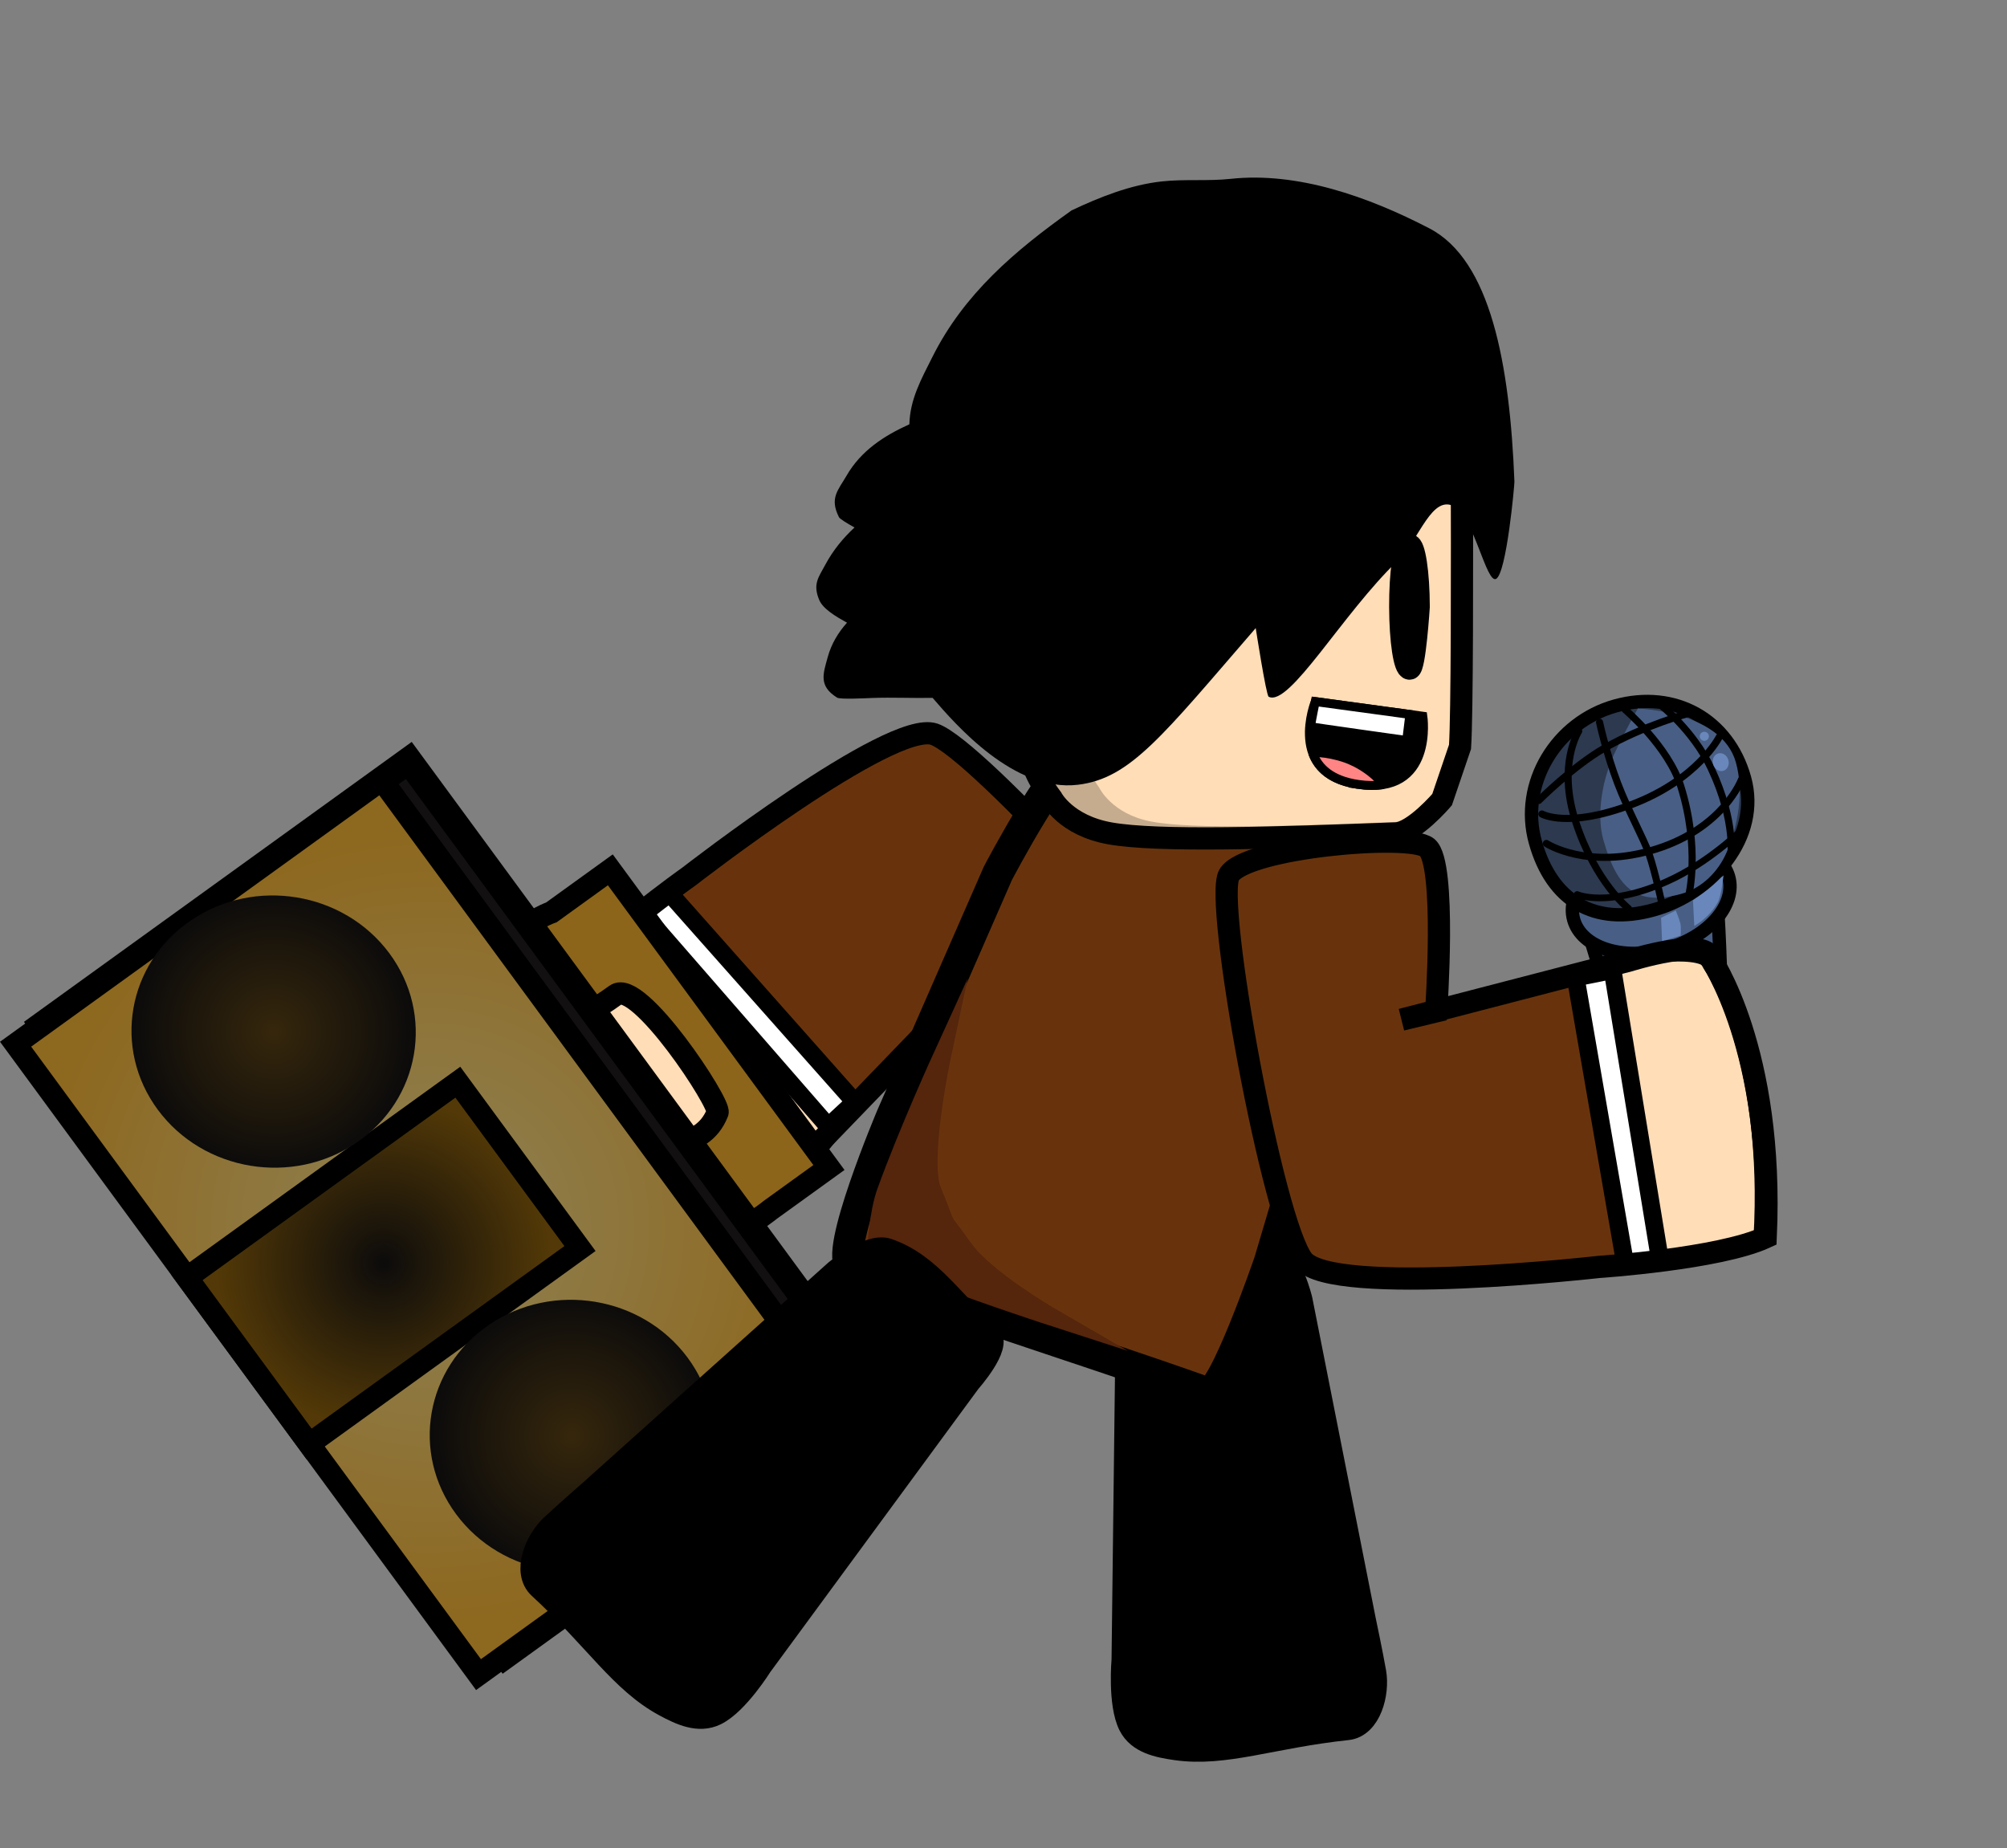 <svg version="1.1" xmlns="http://www.w3.org/2000/svg" xmlns:xlink="http://www.w3.org/1999/xlink" width="225.862" height="208" viewBox="0,0,225.862,208"><rect x="0" y="0" width="225.862" height="208" fill="#808080" stroke="none"/><defs><radialGradient cx="201.595" cy="214.113" r="44.254" gradientUnits="userSpaceOnUse" id="color-1"><stop offset="0" stop-color="#8f8256"/><stop offset="1" stop-color="#8d681f"/></radialGradient><radialGradient cx="196.35" cy="218.151" r="18.849" gradientUnits="userSpaceOnUse" id="color-2"><stop offset="0" stop-color="#0c0b0b"/><stop offset="1" stop-color="#533907"/></radialGradient><radialGradient cx="217.545" cy="237.598" r="15.756" gradientUnits="userSpaceOnUse" id="color-3"><stop offset="0" stop-color="#36270c"/><stop offset="1" stop-color="#0c0b0b"/></radialGradient><radialGradient cx="183.983" cy="192.095" r="15.756" gradientUnits="userSpaceOnUse" id="color-4"><stop offset="0" stop-color="#36270c"/><stop offset="1" stop-color="#0c0b0b"/></radialGradient></defs><g transform="translate(-153.19,-76)"><g data-paper-data="{&quot;isPaintingLayer&quot;:true}" fill-rule="nonzero" stroke-linejoin="miter" stroke-miterlimit="10" stroke-dasharray="" stroke-dashoffset="0" style="mix-blend-mode: normal"><g data-paper-data="{&quot;index&quot;:null}"><path d="M287.429,189.984c0.089,3.462 -14.21,14.018 -16.686,13.664c-2.691,-0.384 -10.189,-14.598 -10.189,-14.598l2.714,-2.712l-17.625,18.265c0,0 -5.766,6.612 -7.345,4.738c0,0 -11.079,-4.817 -21.019,-22.594c3.075,-4.621 13.681,-12.104 13.681,-12.104c0,0 22.774,-17.697 27.611,-16.026c4.837,1.67 28.775,28.12 28.858,31.368z" fill="#68330c" stroke="none" stroke-width="3" stroke-linecap="round"/><path d="M245.559,204.928c0,0 -6.486,5.78 -8.012,3.914c0,0 -10.831,-4.891 -20.358,-22.516c1.665,-2.427 5.493,-5.64 8.669,-8.088c0.343,0.415 0.663,0.784 0.929,1.087c5.884,6.704 14.737,15.355 20.868,22.865c0.061,0.074 -2.095,2.738 -2.095,2.738z" fill="#ffddb7" stroke="#000000" stroke-width="2" stroke-linecap="butt"/><path d="M246.403,202.774l-20.924,-24.031l2.986,-2.309l20.914,23.583z" data-paper-data="{&quot;index&quot;:null}" fill="#ffffff" stroke="#000000" stroke-width="2" stroke-linecap="round"/><path d="M287.173,189.997c0.089,3.462 -14.21,14.018 -16.686,13.664c-2.691,-0.384 -10.189,-14.598 -10.189,-14.598l2.714,-2.712l-17.625,18.265c0,0 -5.766,6.612 -7.345,4.738c0,0 -11.079,-4.817 -21.019,-22.594c3.075,-4.621 13.681,-12.104 13.681,-12.104c0,0 22.774,-17.697 27.611,-16.026c4.837,1.67 28.775,28.12 28.858,31.368z" data-paper-data="{&quot;origPos&quot;:null}" fill="none" stroke="#000000" stroke-width="2.5" stroke-linecap="round"/></g><path d="M280.257,223.29c0,0 -0.431,-5.309 1.294,-5.396c5.089,-0.255 9.902,-2.378 14.755,-0.838c2.015,0.639 3.093,5.276 3.093,5.276l7.136,36.046c0,0 0.786,3.712 1.161,5.861c0.402,2.297 -0.548,5.847 -2.886,6.095c-8.585,0.913 -13.764,3.05 -19.257,2.263c-2.001,-0.287 -4.107,-0.721 -5.022,-2.509c-1.196,-2.335 -0.752,-7.288 -0.752,-7.288z" data-paper-data="{&quot;index&quot;:null}" fill="#000000" stroke="#000000" stroke-width="3" stroke-linecap="round"/><g data-paper-data="{&quot;index&quot;:null}" stroke-linecap="round"><path d="M265.489,174.281c0,0 7.321,-14.004 9.745,-13.774c7.273,0.692 22.169,7.06 32.355,10.682c1.575,0.56 -2.063,14.864 -2.063,14.864l-9.477,31.93c0,0 -5.273,15.364 -6.991,14.754c-15.291,-5.437 -33.529,-10.938 -40.034,-14.22c-2.168,-1.094 4.504,-16.883 4.504,-16.883z" data-paper-data="{&quot;origPos&quot;:null}" fill="#68330c" stroke="#000000" stroke-width="3.5"/><path d="M258.141,210.034c2.091,4.999 0.401,2.105 3.569,6.511c2.429,3.378 9.773,7.636 9.773,7.636c0,0 -6.501,-2.107 -12.651,-4.421c-2.687,-1.011 -7.031,-3.313 -7.031,-3.313c0,0 0.184,-3.877 1.075,-6.341c2.445,-6.762 6.34,-15.287 6.34,-15.287c0,0 -2.509,11.786 -1.075,15.215z" data-paper-data="{&quot;origPos&quot;:null}" fill="#55250c" stroke="#55250c" stroke-width="2"/></g><g data-paper-data="{&quot;index&quot;:null}" stroke-linecap="butt"><path d="M239.85,212.175c0,0 -5.323,4.485 -7.561,1.438c-0.69,-0.94 -5.417,-4.561 -5.514,-7.808c-0.048,-1.601 5.339,0.042 7.165,-4.601c0.387,-0.984 -8.893,-15.1 -11.469,-13.233c-9.277,6.722 -7.83,0.221 -8.413,-0.232c-7.684,-5.977 1.191,-9.066 1.191,-9.066l6.625,-4.783l24.601,33.502z" fill="#8c651a" stroke="#000000" stroke-width="2.5"/><g stroke="#000000"><path d="M157.988,191.33l41.207,-29.749l52.096,70.946l-41.207,29.749z" fill="#121010" stroke-width="3"/><path d="M154.944,193.515l41.207,-29.749l52.096,70.946l-41.207,29.749z" fill="url(#color-1)" stroke-width="2.5"/></g><path d="M174.238,219.791l30.475,-22.001l13.747,18.722l-30.475,22.001z" fill="url(#color-2)" stroke="#000000" stroke-width="2.5"/><path d="M208.246,225.075c7.188,-4.872 17.178,-3.215 22.314,3.701c5.136,6.916 3.472,16.473 -3.715,21.345c-7.188,4.872 -17.178,3.215 -22.314,-3.701c-5.136,-6.916 -3.472,-16.473 3.715,-21.345z" fill="url(#color-3)" stroke="none" stroke-width="0"/><path d="M174.684,179.571c7.188,-4.872 17.178,-3.215 22.314,3.701c5.136,6.916 3.472,16.473 -3.715,21.345c-7.188,4.872 -17.178,3.215 -22.314,-3.702c-5.136,-6.916 -3.472,-16.473 3.716,-21.345z" fill="url(#color-4)" stroke="none" stroke-width="0"/></g><path d="M238.649,263.31c0,0 -2.634,4.232 -5.002,5.392c-1.813,0.889 -3.761,-0.013 -5.538,-0.971c-4.876,-2.63 -7.734,-7.416 -14.06,-13.242c-1.723,-1.587 -0.341,-4.994 1.368,-6.596c1.598,-1.498 4.469,-4.006 4.469,-4.006l27.476,-24.641c0,0 3.662,-3.075 5.663,-2.391c4.817,1.647 7.391,6.204 11.314,9.428c1.33,1.093 -2.221,5.09 -2.221,5.09z" data-paper-data="{&quot;index&quot;:null}" fill="#000000" stroke="#000000" stroke-width="3" stroke-linecap="round"/><g data-paper-data="{&quot;index&quot;:null}"><path d="M315.808,166.006c0,0 -3.176,3.727 -5.216,3.803c-13.586,0.51 -26.762,0.963 -32.18,-0.008c-4.952,-0.888 -6.521,-3.925 -6.521,-3.925c0,0 -2.051,-2.66 -2.195,-4.366c-0.433,-5.118 -0.978,-19.775 -0.268,-32.444c0.024,-0.423 0.052,-0.66 0.102,-1.08c0.147,-1.262 0.932,-6.167 0.932,-6.167c0,0 3.535,-1.948 5.469,-2.529c5.801,-1.743 20.703,-0.486 36.361,-0.447c1.419,0.004 3.902,1.812 3.902,1.812c0,0 1.829,3.451 1.836,5.663c0.042,14.302 0.036,30.127 -0.204,33.751z" fill="#c5ac8e" stroke="none" stroke-width="0" stroke-linecap="round"/><path d="M315.887,164.805c0,0 -2.819,3.579 -4.629,3.652c-12.057,0.489 -23.75,0.925 -28.558,-0.008c-4.394,-0.853 -5.787,-3.769 -5.787,-3.769c0,0 -1.82,-2.554 -1.948,-4.192c-0.384,-4.915 -0.868,-18.991 -0.238,-31.157c0.021,-0.406 0.047,-0.633 0.09,-1.037c0.131,-1.212 0.827,-5.922 0.827,-5.922c0,0 3.137,-1.871 4.853,-2.429c5.148,-1.674 18.373,-0.467 32.269,-0.429c1.259,0.003 3.463,1.74 3.463,1.74c0,0 1.623,3.314 1.629,5.439c0.038,13.735 0.032,28.933 -0.181,32.413z" fill="#ffddb7" stroke="none" stroke-width="0" stroke-linecap="round"/><path d="M315.479,165.989c0,0 -3.176,3.727 -5.216,3.803c-13.586,0.51 -26.762,0.963 -32.18,-0.008c-4.952,-0.888 -6.521,-3.925 -6.521,-3.925c0,0 -2.051,-2.66 -2.195,-4.366c-0.433,-5.118 -0.978,-19.775 -0.268,-32.444c0.024,-0.423 0.052,-0.66 0.102,-1.08c0.147,-1.262 0.932,-6.167 0.932,-6.167c0,0 3.535,-1.948 5.469,-2.529c5.801,-1.743 20.703,-0.486 36.361,-0.447c1.419,0.004 3.902,1.812 3.902,1.812c0,0 1.829,3.451 1.836,5.663c0.042,14.302 0.036,30.127 -0.204,33.751z" fill="none" stroke="#000000" stroke-width="2.5" stroke-linecap="round"/><path d="M312.847,144.287c0,0 -0.445,6.958 -1.019,6.96c-0.574,0.002 -1.049,-3.112 -1.06,-6.954c-0.011,-3.842 0.445,-6.958 1.019,-6.96c0.574,-0.002 1.049,3.112 1.06,6.954z" fill="#000000" stroke="#000000" stroke-width="2.5" stroke-linecap="butt"/><path d="M294.508,146.684c-10.534,12.169 -14.105,16.927 -20.013,17.633c-7.173,0.858 -13.774,-6.786 -16.351,-9.779c-2.272,0.045 -4.521,-0.073 -6.807,0.012c-0.545,0.02 -3.586,0.181 -3.933,-0.034c-2.139,-1.326 -1.568,-2.719 -1.062,-4.571c0.405,-1.482 1.175,-2.76 2.167,-3.866c-1.256,-0.696 -2.701,-1.552 -3.121,-2.55c-0.76,-1.806 -0.074,-2.568 0.69,-3.992c0.855,-1.593 1.978,-2.972 3.278,-4.174c-0.795,-0.446 -1.648,-0.956 -1.751,-1.16c-1.09,-2.156 -0.087,-3.04 0.856,-4.673c1.627,-2.818 4.224,-4.494 7.067,-5.779c0.077,-2.83 1.323,-5.052 2.608,-7.611c3.549,-7.066 9.236,-11.901 15.65,-16.464c3.172,-1.498 6.628,-2.876 10.154,-3.26c2.559,-0.279 5.178,-0.012 7.736,-0.288c7.519,-0.811 15.473,1.992 22.369,5.57c6.896,3.578 9.056,15.253 9.574,28.512c0.012,0.315 -0.883,10.333 -2.068,10.939c-1.068,0.546 -2.509,-6.834 -4.577,-8.084c-2.65,-1.603 -4.036,3.678 -6.482,6.025c-6.233,5.981 -12.206,16.511 -14.53,15.32c-0.284,-0.146 -1.456,-7.724 -1.456,-7.724z" fill="#000000" stroke="none" stroke-width="0.5" stroke-linecap="butt"/></g><g data-paper-data="{&quot;index&quot;:null}" stroke="#000000" stroke-width="1" stroke-linecap="butt"><path d="M306.034,164.278c-8.126,-1.179 -4.828,-9.324 -4.828,-9.324l12.112,1.649c0,0 1.319,8.924 -7.284,7.675z" fill="#000000"/><path d="M305.375,161.635c2.139,0.971 3.664,2.643 3.299,2.692c-0.755,0.103 -1.629,0.097 -2.639,-0.05c-3.029,-0.439 -4.47,-1.847 -5.087,-3.439c-0.12,-0.309 2.464,-0.095 4.428,0.796z" fill="#ff8484"/><path d="M300.665,157.776c0.194,-1.157 0.541,-2.822 0.541,-2.822l10.644,1.449l-0.358,2.93c0,0 -10.834,-1.518 -10.827,-1.557z" fill="#ffffff"/></g><g><g data-paper-data="{&quot;index&quot;:null}"><path d="M339.706,179.476c2.659,-0.734 5.836,-6.131 6.523,-3.682c0.458,1.631 1.365,25.775 0.049,27.553c-0.659,0.891 -1.905,1.693 -2.793,1.938c-1.305,0.36 -2.575,-0.025 -3.639,-0.899c-1.105,-0.907 -7.948,-23.57 -8.298,-24.817c-0.688,-2.449 5.499,0.641 8.158,-0.093z" fill="#485e84" stroke="#000000" stroke-width="1.5" stroke-linecap="butt"/><g stroke-linecap="butt"><path d="M337.407,171.382c4.818,-1.33 9.442,0.149 10.328,3.304c0.886,3.155 -2.302,6.79 -7.121,8.12c-4.818,1.33 -9.442,-0.149 -10.328,-3.304c-0.886,-3.155 2.302,-6.79 7.121,-8.12z" fill="#485e84" stroke="#000000" stroke-width="1.5"/><path d="M343.711,177.333l3.436,-2.821c0,0 -0.211,2.222 -0.649,3.051c-0.944,1.723 -2.636,2.641 -2.636,2.641z" fill="#6987bb" stroke="none" stroke-width="0"/><path d="M340.121,179.285l1.66,-0.815c0,0 0.433,1.073 0.517,1.47c0.098,0.464 0.026,1.352 0.026,1.352l-2.09,0.638z" fill="#6987bb" stroke="none" stroke-width="0"/></g><g><path d="M339.249,178.407c-6.647,1.835 -11.421,-1.027 -13.272,-7.618c-1.85,-6.591 2.379,-13.515 9.026,-15.35c6.647,-1.835 12.664,1.533 14.515,8.124c1.85,6.591 -3.622,13.009 -10.269,14.844z" fill="#2c394f" stroke="#000000" stroke-width="1.5" stroke-linecap="butt"/><path d="M337.516,155.737c0,0 9.405,0.289 11.023,6.055c0.918,3.27 0.264,7.102 -1.043,10.136c-0.931,2.161 -2.761,4.023 -5.11,4.671c-4.829,1.333 -7.146,-0.325 -8.764,-6.092c-0.808,-2.88 -0.101,-6.886 1.304,-9.822c1.409,-2.943 2.59,-4.949 2.59,-4.949z" fill="#485e84" stroke="none" stroke-width="0" stroke-linecap="butt"/><path d="M349.167,163.738c0,0 -2.012,5.428 -9.623,7.821c-7.674,2.413 -12.329,-0.634 -12.329,-0.634" fill="none" stroke="#000000" stroke-width="0.8" stroke-linecap="round"/><path d="M349.251,169.357c0,0 -3.798,3.769 -8.465,5.843c-6.725,2.988 -10.109,1.47 -10.109,1.47" fill="none" stroke="#000000" stroke-width="0.75" stroke-linecap="round"/><path d="M346.678,158.924c0,0 -2.411,4.808 -9.894,7.63c-7.198,2.714 -10.073,1.055 -10.073,1.055" fill="none" stroke="#000000" stroke-width="0.8" stroke-linecap="round"/><path d="M326.354,166.085c0,0 3.845,-3.838 7.3,-5.839c4.55,-2.636 9.644,-3.986 9.644,-3.986" fill="none" stroke="#000000" stroke-width="0.8" stroke-linecap="round"/><path d="M336.455,178.249c0,0 -3.715,-2.917 -5.947,-9.784c-2.084,-6.408 0.343,-10.18 0.343,-10.18" fill="none" stroke="#000000" stroke-width="0.8" stroke-linecap="round"/><path d="M333.201,157.284c0,0 0.704,3.352 2.032,6.853c1.168,3.079 2.935,6.225 3.534,7.969c0.711,2.072 1.465,5.664 1.465,5.664" fill="none" stroke="#000000" stroke-width="0.8" stroke-linecap="round"/><path d="M336.072,155.857c0,0 4.876,4.158 6.275,8.647c2.195,7.045 0.886,12.298 0.886,12.298" fill="none" stroke="#000000" stroke-width="0.8" stroke-linecap="round"/><path d="M340.048,155.323c0,0 3.698,2.872 5.705,7.145c2.889,6.152 2.187,10.072 2.187,10.072" fill="none" stroke="#000000" stroke-width="0.8" stroke-linecap="round"/><path d="M347.113,162.753c-0.474,0.131 -0.982,-0.203 -1.134,-0.745c-0.152,-0.542 0.109,-1.088 0.582,-1.219c0.474,-0.131 0.982,0.203 1.134,0.745c0.152,0.542 -0.109,1.088 -0.582,1.219z" fill="#6987bb" stroke="none" stroke-width="0" stroke-linecap="butt"/><path d="M345.127,159.352c-0.273,0.075 -0.557,-0.083 -0.633,-0.354c-0.076,-0.271 0.084,-0.552 0.357,-0.628c0.273,-0.075 0.557,0.083 0.633,0.354c0.076,0.271 -0.084,0.552 -0.357,0.628z" fill="#6987bb" stroke="none" stroke-width="0" stroke-linecap="butt"/></g></g><g><path d="M291.274,174.34c1.824,-3.116 20.299,-4.745 22.299,-3.093c2.174,1.795 1.006,18.444 1.006,18.444l-3.896,0.937l25.66,-6.663c0,0 8.745,-2.744 9.114,-0.229c0,0 7.172,10.256 6.209,31.384c-5.266,2.434 -18.778,3.334 -18.778,3.334c0,0 -29.911,3.377 -33.28,-0.718c-3.369,-4.094 -10.045,-40.472 -8.334,-43.396z" fill="#68330c" stroke="none" stroke-width="3" stroke-linecap="round"/><path d="M336.595,183.723c0,0 8.925,-1.617 9.252,0.861c0,0 6.91,10.188 5.666,30.957c-2.809,1.251 -7.968,2.03 -12.129,2.484c-0.076,-0.553 -0.157,-1.054 -0.226,-1.465c-1.53,-9.121 -4.621,-21.573 -5.926,-31.541c-0.013,-0.099 3.362,-1.295 3.362,-1.295z" fill="#ffddb7" stroke="#000000" stroke-width="2" stroke-linecap="butt"/><path d="M334.663,185.176l5.335,32.606l-3.916,0.433l-5.573,-32.203z" data-paper-data="{&quot;index&quot;:null}" fill="#ffffff" stroke="#000000" stroke-width="2" stroke-linecap="round"/><path d="M291.507,174.467c1.824,-3.116 20.299,-4.745 22.299,-3.093c2.174,1.795 1.006,18.444 1.006,18.444l-3.896,0.937l25.66,-6.663c0,0 8.745,-2.744 9.114,-0.229c0,0 7.172,10.256 6.209,31.384c-5.266,2.434 -18.778,3.334 -18.778,3.334c0,0 -29.911,3.377 -33.28,-0.718c-3.369,-4.094 -10.045,-40.472 -8.334,-43.396z" data-paper-data="{&quot;origPos&quot;:null}" fill="none" stroke="#000000" stroke-width="2.5" stroke-linecap="round"/></g></g><path d="M153.5,284v-208h225.553v208z" fill="none" stroke="none" stroke-width="0" stroke-linecap="butt"/></g></g></svg>
